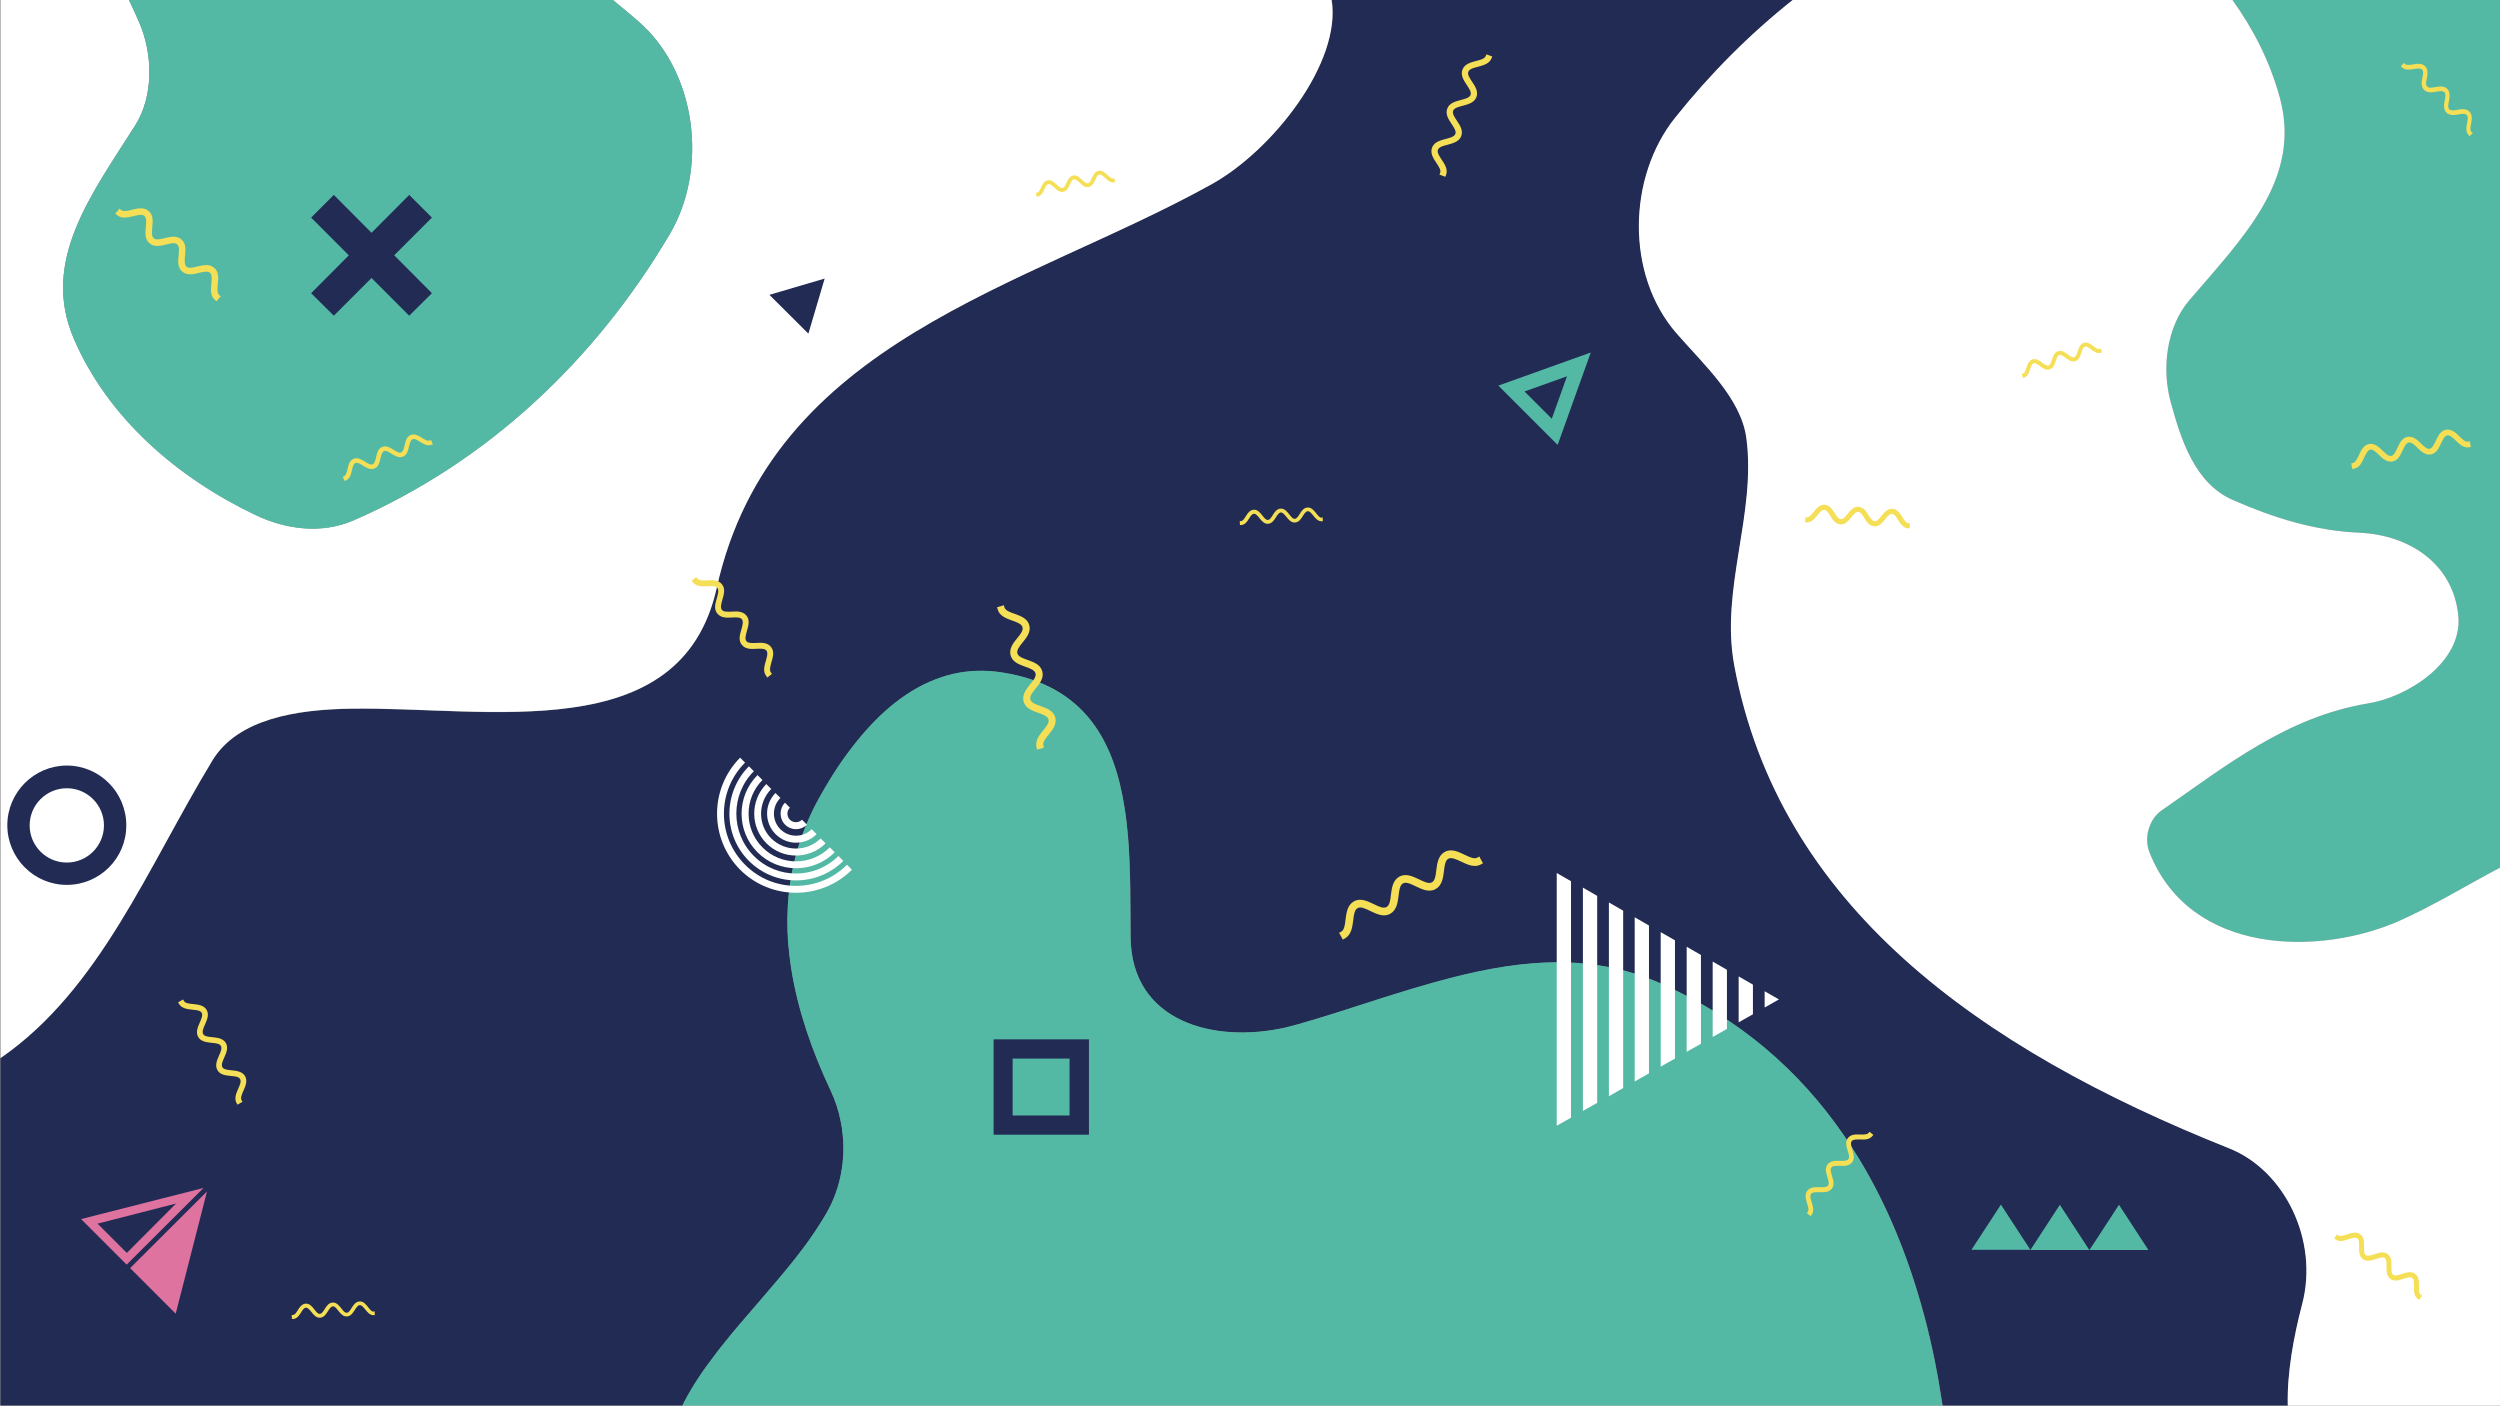 <?xml version="1.0" encoding="utf-8"?>
<!-- Generator: Adobe Illustrator 26.4.1, SVG Export Plug-In . SVG Version: 6.00 Build 0)  -->
<svg version="1.1" id="Layer_1" xmlns="http://www.w3.org/2000/svg" xmlns:xlink="http://www.w3.org/1999/xlink" x="0px" y="0px"
	 viewBox="0 0 1366 768" enable-background="new 0 0 1366 768" xml:space="preserve">
<rect x="0" y="0" width="1366" height="768" fill="#808080" stroke="none"/>
<g>
	<defs>
		
			<rect id="SVGID_1_" x="0.3" y="-0.4" transform="matrix(-1 2.809606e-07 -2.809606e-07 -1 1366.281 767.613)" width="1365.7" height="768.4"/>
	</defs>
	<clipPath id="SVGID_00000147204960054016093350000001034945181777101474_">
		<use xlink:href="#SVGID_1_"  overflow="visible"/>
	</clipPath>
	<path clip-path="url(#SVGID_00000147204960054016093350000001034945181777101474_)" fill="#54B9A4" d="M1196.2,164.1
		c-12.4,14.5-15.2,37.3-10.1,55.7c5.5,20.1,13.2,44.3,33.9,53.4c22.1,9.7,44.4,16.8,69.4,17.9c27.3,1.2,51,17.1,53.8,45.2
		c2.6,25.7-28,44.5-49.1,48c-44.7,7.3-78.3,34.5-113,58.5c-6.9,4.8-9.8,15.1-6.6,23c22.5,56.7,93.3,56.4,136.4,37.4
		c18.9-8.4,36.9-19.5,55.1-29.1V-0.4l-146.4,0c11.7,16.3,20.8,34.3,26.1,53.7C1257.8,97.9,1225.4,129.8,1196.2,164.1z"/>
	<path clip-path="url(#SVGID_00000147204960054016093350000001034945181777101474_)" fill="#222B54" d="M662.3,100.5
		C560.9,157,421.7,185.8,391.6,321.3c-19.5,87.8-124.9,64.7-200.5,66c-28.8,0.5-61.1,5.4-75,28.2c-35.6,58.6-61.4,125-115.8,162.7
		l0,189.9h372.6c0.3-0.5,0.5-1.1,0.8-1.6c4.6-9,10.5-17.8,17.2-26.4c1.2-1.6,2.5-3.3,3.8-4.9c6.4-8.1,13.4-16.1,20.3-24.1
		c1.4-1.6,2.7-3.2,4.1-4.8c6.9-8,13.6-16.1,19.8-24.2c1.3-1.7,2.5-3.4,3.7-5.1c3.3-4.7,6.4-9.5,9.2-14.3c2-3.5,3.7-7.2,5-11
		c0.8-2.2,1.5-4.4,2-6.7c2-8.2,2.6-16.7,1.7-25.1c-0.2-2.5-0.6-4.9-1.1-7.3c-1.2-5.8-3-11.4-5.5-16.7c-10.3-21.9-18-44.2-21.5-66.6
		c-0.4-2.4-0.7-4.9-1-7.3c-1-8.7-1.3-17.5-0.9-26.2c0.1-2.2,0.3-4.4,0.5-6.6c1.2-11.6,3.8-23,8-34.4c0.9-2.4,1.9-4.7,2.9-7.1
		c1.8-4,3.7-7.9,5.9-11.9c3.4-6,7.1-12.1,11-18c1.6-2.4,3.3-4.7,5-7c5.9-8,12.5-15.5,19.7-22c1.8-1.7,3.7-3.3,5.7-4.8
		c7.7-6.1,16.2-10.9,25.3-13.9c2.1-0.7,4.2-1.3,6.3-1.8c8.3-1.9,17.3-2.3,26.8-0.8c45.7,7.1,61.5,38.1,67,74.5
		c0.4,2.4,0.7,4.9,1,7.4c1.1,9.1,1.6,18.4,1.8,27.8c0.1,2.4,0.1,4.7,0.2,7.1c0.1,9.5,0.1,18.8,0.2,27.8
		c0.4,46.6,45.9,58.2,84.7,49.4c2-0.4,3.9-0.9,5.8-1.5c0.3-0.1,0.5-0.2,0.8-0.2c8-2.3,16-4.7,24-7.3c2.2-0.7,4.5-1.4,6.8-2.2
		c9.8-3.1,19.5-6.3,29.2-9.2c2.2-0.7,4.5-1.4,6.7-2c20.8-6.1,41.4-11.1,62-12.7c3.5-0.3,7-0.4,10.6-0.5c11.2-0.2,22.4,0.8,33.6,3.2
		c2.7,0.6,5.4,1.2,8.1,2c5.9,1.7,11.9,3.8,17.8,6.5c42.8,19,75.1,47.5,99.1,82c2,2.8,3.9,5.7,5.7,8.6c16.3,25.5,28.3,54,36.9,84.1
		c0.7,2.5,1.4,5.1,2.1,7.6c4,15.1,7.1,30.5,9.5,46.2c0.1,0.7,0.2,1.4,0.3,2l188.7,0c-0.5-18.3,3.2-38,7.9-55.6
		c9.1-34.6-9.5-72.9-39.8-85c-137.8-54.9-246.1-133.2-270.5-263.8c-7.9-42.1,12.1-82.6,6.6-124.3c-2.9-21.8-23.3-40.2-38.2-57.3
		c-27.9-32.1-26.6-85.4-0.8-117.7c19.2-24.1,40.9-45.8,64.8-64.8l-252.5,0C733.3,34,695.3,82,662.3,100.5z"/>
	<path clip-path="url(#SVGID_00000147204960054016093350000001034945181777101474_)" fill="#FFFFFF" d="M915.2,64.4
		c-25.8,32.3-27.1,85.6,0.8,117.7c14.9,17.1,35.3,35.5,38.2,57.3c5.5,41.7-14.4,82.3-6.6,124.3c24.4,130.6,132.7,208.9,270.5,263.8
		c30.3,12.1,48.9,50.3,39.8,85c-4.6,17.6-8.3,37.3-7.9,55.6H1366l0-294c-18.2,9.6-36.2,20.7-55.1,29.1
		c-43.1,19-113.9,19.3-136.4-37.4c-3.2-7.9-0.3-18.2,6.6-23c34.7-24,68.3-51.2,113-58.5c21.1-3.4,51.7-22.3,49.1-48
		c-2.8-28.1-26.5-43.9-53.8-45.2c-25-1.1-47.2-8.2-69.4-17.9c-20.8-9.1-28.4-33.2-33.9-53.4c-5.1-18.4-2.3-41.2,10.1-55.7
		c29.2-34.2,61.6-66.1,49.5-110.7c-5.3-19.5-14.4-37.5-26.1-53.7L980-0.4C956.1,18.5,934.4,40.3,915.2,64.4z"/>
	<path clip-path="url(#SVGID_00000147204960054016093350000001034945181777101474_)" fill="#FFFFFF" d="M366,127.8
		c-40.4,68.5-99.2,124.4-172.9,156.5c-17.5,7.6-37.1,4.9-53.6-3c-42.6-20.3-80.4-52.9-99.1-96.1c-18.3-42.4,9.3-78.6,33.4-116.6
		C84,52.5,83.6,29.6,76,12.1C74.2,8,72.3,3.8,70.3-0.4l-70,0l0,578.5c54.4-37.6,80.2-104,115.8-162.7c13.9-22.8,46.2-27.7,75-28.2
		c75.6-1.3,181,21.8,200.5-66C421.7,185.8,560.9,157,662.3,100.5c33-18.4,71-66.4,65.2-100.8l-393,0c4.8,4,9.7,7.9,14.1,11.8
		C380.8,39.2,387,92.2,366,127.8z"/>
	<path clip-path="url(#SVGID_00000147204960054016093350000001034945181777101474_)" fill="#54B9A4" d="M76,12.1
		c7.6,17.5,8.1,40.5-2.2,56.6c-24.1,38-51.7,74.1-33.4,116.6c18.7,43.3,56.5,75.8,99.1,96.1c16.5,7.9,36,10.6,53.6,3
		c73.7-32.1,132.5-88,172.9-156.5c21-35.6,14.8-88.6-17.4-116.4c-4.5-3.9-9.3-7.8-14.1-11.8l-264.2,0C72.3,3.8,74.2,8,76,12.1z"/>
	<path clip-path="url(#SVGID_00000147204960054016093350000001034945181777101474_)" fill="#54B9A4" d="M1051.6,719.8
		c-0.7-2.5-1.4-5.1-2.1-7.6c-8.6-30.1-20.6-58.6-36.9-84.1c-1.9-2.9-3.8-5.8-5.7-8.6c-23.9-34.5-56.2-63-99.1-82
		c-6-2.6-11.9-4.8-17.8-6.5c-2.7-0.8-5.4-1.5-8.1-2c-11.2-2.5-22.4-3.4-33.6-3.2c-3.5,0.1-7.1,0.2-10.6,0.5
		c-20.6,1.6-41.3,6.6-62,12.7c-2.2,0.6-4.5,1.3-6.7,2c-9.7,2.9-19.4,6.1-29.2,9.2c-2.3,0.7-4.5,1.4-6.8,2.2c-8,2.5-15.9,5-24,7.3
		c-0.3,0.1-0.5,0.2-0.8,0.2c-1.9,0.5-3.8,1-5.8,1.5c-38.8,8.8-84.2-2.8-84.7-49.4c-0.1-9,0-18.4-0.2-27.8c0-2.4-0.1-4.7-0.2-7.1
		c-0.2-9.3-0.7-18.7-1.8-27.8c-0.3-2.5-0.6-5-1-7.4c-5.6-36.4-21.4-67.4-67-74.5c-9.5-1.5-18.5-1.1-26.8,0.8
		c-2.2,0.5-4.3,1.1-6.3,1.8c-9.2,3-17.6,7.9-25.3,13.9c-1.9,1.5-3.8,3.1-5.7,4.8c-7.2,6.5-13.7,14-19.7,22c-1.7,2.3-3.4,4.6-5,7
		c-4,5.9-7.6,11.9-11,18c-2.2,3.9-4.2,7.9-5.9,11.9c-1,2.3-2,4.7-2.9,7.1c-4.3,11.3-6.9,22.8-8,34.4c-0.2,2.2-0.4,4.4-0.5,6.6
		c-0.5,8.7-0.2,17.5,0.9,26.2c0.3,2.5,0.6,4.9,1,7.3c3.5,22.4,11.2,44.7,21.5,66.6c2.5,5.3,4.4,10.9,5.5,16.7
		c0.5,2.4,0.9,4.8,1.1,7.3c0.9,8.4,0.3,16.9-1.7,25.1c-0.6,2.3-1.2,4.5-2,6.7c-1.3,3.8-3,7.4-5,11c-2.8,4.8-5.9,9.6-9.2,14.3
		c-1.2,1.7-2.4,3.4-3.7,5.1c-6.1,8.2-12.9,16.2-19.8,24.2c-1.4,1.6-2.7,3.2-4.1,4.8c-6.9,8-13.9,16-20.3,24.1
		c-1.3,1.6-2.6,3.2-3.8,4.9c-6.6,8.6-12.6,17.4-17.2,26.4c-0.3,0.5-0.5,1.1-0.8,1.6l688.5,0c-0.1-0.7-0.2-1.4-0.3-2
		C1058.7,750.3,1055.6,734.8,1051.6,719.8z"/>
	<g clip-path="url(#SVGID_00000147204960054016093350000001034945181777101474_)">
		<g>
			<g>
				<path fill="#F5DF56" d="M119.8,161.2c-1.3-1.1-1-3.5-0.8-6l-1-0.1l0,0l1,0.1c0.3-3.1,0.7-6.7-2-8.9c-2.6-2.3-6.1-1.4-9.1-0.7
					c-2.4,0.6-4.7,1.2-6,0.1c-1.3-1.1-1-3.5-0.8-6c0.3-3.1,0.7-6.7-2-8.9c-2.6-2.3-6.1-1.4-9.1-0.7c-2.4,0.6-4.7,1.2-6,0.1
					c-1.3-1.1-1-3.5-0.8-6c0.3-3.1,0.7-6.7-2-8.9c-2.6-2.3-6.1-1.4-9.1-0.7c-2.4,0.6-4.7,1.2-6,0.1l-0.8-0.7l-2.3,2.7l0.8,0.7
					c2.6,2.3,6.1,1.4,9.1,0.7c2.4-0.6,4.7-1.2,6-0.1c1.3,1.1,1,3.5,0.8,6c-0.3,3.1-0.7,6.7,2,8.9c2.6,2.3,6.1,1.4,9.1,0.7
					c2.4-0.6,4.7-1.2,6-0.1c1.3,1.1,1,3.5,0.8,6c-0.3,3.1-0.7,6.7,2,8.9c2.6,2.3,6.1,1.4,9.1,0.7c2.4-0.6,4.7-1.1,6-0.1
					c1.3,1.1,1,3.4,0.8,6c-0.3,3.1-0.7,6.7,2,8.9l0.8,0.7l2.3-2.7L119.8,161.2z"/>
			</g>
		</g>
		<g>
			<g>
				<path fill="#F5DF56" d="M1348.6,241.3c-1.5,0.3-3-1.2-4.7-2.8l-0.7,0.7l0,0l0.7-0.7c-2-2-4.3-4.2-7.4-3.7
					c-3.1,0.6-4.4,3.5-5.6,6.1c-1,2.1-1.9,4-3.3,4.3c-1.5,0.3-3-1.2-4.7-2.8c-2-2-4.3-4.2-7.4-3.7c-3.1,0.6-4.4,3.5-5.6,6.1
					c-1,2.1-1.9,4-3.3,4.3c-1.5,0.3-3-1.2-4.7-2.8c-2-2-4.4-4.2-7.4-3.7c-3.1,0.6-4.4,3.5-5.6,6.1c-1,2.1-1.9,4-3.3,4.3l-0.9,0.2
					l0.6,3.1l0.9-0.2c3.1-0.6,4.4-3.5,5.6-6.1c1-2.1,1.9-4,3.3-4.3c1.5-0.3,3,1.2,4.7,2.8c2,2,4.4,4.2,7.4,3.7
					c3.1-0.6,4.4-3.5,5.6-6.1c1-2.1,1.9-4,3.3-4.3c1.5-0.3,3,1.2,4.7,2.8c2,2,4.4,4.2,7.4,3.7c3.1-0.6,4.4-3.5,5.6-6.1
					c1-2.1,1.9-4,3.3-4.3c1.5-0.3,3,1.2,4.7,2.8c2,2,4.3,4.2,7.4,3.7l0.9-0.2l-0.6-3.1L1348.6,241.3z"/>
			</g>
		</g>
		<g>
			<g>
				<path fill="#F5DF56" d="M132,601.2c-0.7-1.3,0.1-3.2,1-5.2l-0.8-0.4l0,0l0.8,0.4c1.1-2.5,2.4-5.4,0.9-8
					c-1.5-2.6-4.7-2.9-7.4-3.2c-2.2-0.2-4.3-0.4-5-1.7c-0.7-1.3,0.1-3.2,1-5.2c1.1-2.5,2.4-5.4,0.9-8c-1.5-2.6-4.7-2.9-7.4-3.2
					c-2.2-0.2-4.3-0.4-5-1.7c-0.7-1.3,0.1-3.2,1-5.2c1.1-2.5,2.4-5.4,0.9-8c-1.5-2.6-4.7-2.9-7.4-3.2c-2.2-0.2-4.3-0.4-5-1.7
					l-0.5-0.8l-2.7,1.6l0.5,0.8c1.5,2.6,4.7,2.9,7.4,3.2c2.2,0.2,4.3,0.4,5,1.7c0.7,1.3-0.1,3.2-1,5.2c-1.1,2.5-2.4,5.4-0.9,8
					c1.5,2.6,4.7,2.9,7.4,3.2c2.2,0.2,4.3,0.4,5,1.7c0.7,1.3-0.1,3.2-1,5.2c-1.1,2.5-2.4,5.4-0.9,8c1.5,2.7,4.7,2.9,7.4,3.2
					c2.2,0.2,4.3,0.4,5,1.7c0.7,1.3-0.1,3.2-1,5.2c-1.1,2.5-2.4,5.4-0.9,8l0.5,0.8l2.7-1.6L132,601.2z"/>
			</g>
		</g>
		<g>
			<g>
				<path fill="#F5DF56" d="M807.2,468.6c-1.7,1-4.3-0.3-7-1.6l-0.5,1.1l0,0l0.5-1.1c-3.4-1.6-7.2-3.5-10.8-1.5
					c-3.6,2-4.1,6.2-4.6,9.9c-0.3,3-0.7,5.8-2.4,6.7c-1.7,1-4.3-0.3-7-1.6c-3.4-1.6-7.2-3.5-10.8-1.5c-3.6,2-4.1,6.2-4.6,9.9
					c-0.3,3-0.7,5.8-2.4,6.7c-1.7,1-4.3-0.3-7-1.6c-3.4-1.6-7.2-3.5-10.8-1.5c-3.6,2-4.1,6.2-4.6,9.9c-0.3,3-0.7,5.8-2.4,6.7
					l-1.1,0.6l2,3.7l1.1-0.6c3.6-2,4.1-6.2,4.6-9.9c0.3-3,0.7-5.8,2.4-6.7c1.7-1,4.3,0.3,7,1.6c3.4,1.6,7.2,3.5,10.8,1.5
					c3.6-2,4.1-6.2,4.6-9.9c0.3-3,0.7-5.8,2.4-6.7c1.7-1,4.3,0.3,7,1.6c3.4,1.6,7.2,3.5,10.8,1.5c3.6-2,4.1-6.2,4.6-9.9
					c0.3-3,0.7-5.8,2.4-6.7c1.7-0.9,4.3,0.3,7,1.6c3.4,1.6,7.2,3.5,10.8,1.5l1.1-0.6l-2-3.7L807.2,468.6z"/>
			</g>
		</g>
		<g>
			<g>
				<path fill="#F5DF56" d="M608.3,97.5c-1,0.2-2-0.8-3.1-1.8l-0.4,0.5l0,0l0.4-0.5c-1.4-1.3-2.9-2.8-4.9-2.4c-2,0.4-2.9,2.3-3.7,4
					c-0.6,1.4-1.2,2.7-2.2,2.8c-1,0.2-2-0.8-3.1-1.8c-1.4-1.3-2.9-2.8-4.9-2.4c-2,0.4-2.9,2.3-3.7,4c-0.6,1.4-1.2,2.7-2.2,2.8
					c-1,0.2-2-0.8-3.1-1.8c-1.4-1.3-2.9-2.8-4.9-2.4c-2,0.4-2.9,2.3-3.7,4c-0.6,1.4-1.2,2.7-2.2,2.8l-0.6,0.1l0.4,2.1l0.6-0.1
					c2-0.4,2.9-2.3,3.7-4c0.6-1.4,1.2-2.7,2.2-2.8c1-0.2,2,0.8,3.1,1.8c1.4,1.3,2.9,2.8,4.9,2.4c2-0.4,2.9-2.3,3.7-4
					c0.6-1.4,1.2-2.7,2.2-2.8c1-0.2,2,0.8,3.1,1.8c1.4,1.3,2.9,2.8,4.9,2.4c2-0.4,2.9-2.3,3.7-4c0.6-1.4,1.2-2.7,2.2-2.8
					c1-0.2,2,0.8,3.1,1.8c1.4,1.3,2.9,2.8,4.9,2.4l0.6-0.1l-0.4-2.1L608.3,97.5z"/>
			</g>
		</g>
		<g>
			<g>
				<path fill="#F5DF56" d="M570.1,407.4c-0.5-1.8,1.1-3.8,2.9-6l-0.9-0.7l0,0l0.9,0.7c2.2-2.7,4.6-5.8,3.6-9.4c-1-3.7-4.7-5-8-6.2
					c-2.6-0.9-5.1-1.8-5.6-3.6c-0.5-1.8,1.1-3.8,2.9-6c2.2-2.7,4.6-5.8,3.6-9.4c-1-3.7-4.7-5-8-6.2c-2.6-0.9-5.1-1.8-5.6-3.6
					c-0.5-1.8,1.1-3.8,2.9-6c2.2-2.7,4.6-5.8,3.6-9.4c-1-3.7-4.7-5-8-6.2c-2.6-0.9-5.1-1.8-5.6-3.6l-0.3-1.1l-3.7,1.1l0.3,1.1
					c1,3.7,4.7,5,8,6.2c2.6,0.9,5.1,1.8,5.6,3.6c0.5,1.8-1.1,3.8-2.9,6c-2.2,2.7-4.6,5.8-3.6,9.4c1,3.7,4.7,5,8,6.2
					c2.6,0.9,5.1,1.8,5.6,3.6c0.5,1.8-1.1,3.8-2.9,6c-2.2,2.7-4.6,5.8-3.6,9.4c1,3.7,4.7,5,8,6.2c2.6,0.9,5.1,1.8,5.6,3.6
					c0.5,1.8-1.1,3.8-2.9,6c-2.2,2.7-4.6,5.8-3.6,9.4l0.3,1.1l3.7-1.1L570.1,407.4z"/>
			</g>
		</g>
		<g>
			<g>
				<path fill="#F5DF56" d="M1042.8,285.9c-1.3-0.1-2.3-1.7-3.3-3.3l-0.7,0.4l0,0l0.7-0.4c-1.3-2.1-2.8-4.4-5.5-4.6
					c-2.7-0.2-4.4,2-6,3.9c-1.2,1.5-2.4,3-3.7,2.9c-1.3-0.1-2.3-1.7-3.3-3.3c-1.3-2.1-2.8-4.4-5.5-4.6c-2.7-0.2-4.4,2-6,3.9
					c-1.2,1.5-2.4,3-3.7,2.9c-1.3-0.1-2.3-1.7-3.3-3.3c-1.3-2.1-2.8-4.4-5.5-4.6c-2.7-0.2-4.4,2-6,3.9c-1.2,1.5-2.4,3-3.7,2.9
					l-0.8,0l-0.2,2.8l0.8,0c2.7,0.2,4.4-2,6-3.9c1.2-1.5,2.4-3,3.7-2.9c1.3,0.1,2.3,1.6,3.3,3.3c1.3,2.1,2.8,4.4,5.5,4.6
					c2.7,0.2,4.4-2,6-3.9c1.2-1.5,2.4-3,3.7-2.9c1.3,0.1,2.3,1.6,3.3,3.3c1.3,2.1,2.8,4.4,5.5,4.6c2.7,0.2,4.4-2,6-3.9
					c1.2-1.5,2.4-3,3.7-2.9c1.3,0.1,2.3,1.6,3.3,3.3c1.3,2.1,2.8,4.4,5.5,4.6l0.8,0l0.2-2.8L1042.8,285.9z"/>
			</g>
		</g>
		<g>
			<g>
				<path fill="#F5DF56" d="M722.1,282.9c-1,0-1.9-1.1-2.9-2.4l-0.5,0.4l0,0l0.5-0.4c-1.2-1.5-2.6-3.3-4.7-3.2
					c-2.2,0.1-3.4,2-4.4,3.6c-0.8,1.3-1.6,2.6-2.7,2.6c-1,0-1.9-1.1-2.9-2.4c-1.2-1.5-2.6-3.3-4.7-3.2c-2.2,0.1-3.4,2-4.4,3.6
					c-0.8,1.3-1.6,2.6-2.7,2.6c-1,0-1.9-1.1-2.9-2.4c-1.2-1.5-2.6-3.3-4.7-3.2c-2.2,0.1-3.4,2-4.4,3.6c-0.8,1.3-1.6,2.6-2.7,2.6
					l-0.6,0l0.1,2.2l0.6,0c2.2-0.1,3.4-2,4.4-3.6c0.8-1.3,1.6-2.5,2.7-2.6c1,0,1.9,1.1,2.9,2.3c1.2,1.5,2.6,3.3,4.7,3.2
					s3.4-2,4.4-3.6c0.8-1.3,1.6-2.5,2.7-2.6c1,0,1.9,1.1,2.9,2.3c1.2,1.5,2.6,3.3,4.7,3.2c2.2-0.1,3.4-2,4.4-3.6
					c0.8-1.3,1.6-2.5,2.7-2.6c1,0,1.9,1.1,2.9,2.3c1.2,1.5,2.6,3.3,4.7,3.2l0.6,0l-0.1-2.2L722.1,282.9z"/>
			</g>
		</g>
		<g>
			<g>
				<path fill="#F5DF56" d="M1147.3,190.7c-1,0.3-2.2-0.6-3.4-1.5l-0.4,0.5l0,0l0.4-0.5c-1.6-1.2-3.3-2.5-5.4-1.8
					c-2,0.7-2.7,2.8-3.3,4.6c-0.5,1.5-0.9,2.9-1.9,3.2c-1,0.3-2.2-0.6-3.4-1.5c-1.6-1.2-3.3-2.5-5.4-1.8c-2.1,0.7-2.7,2.8-3.3,4.6
					c-0.5,1.5-0.9,2.9-1.9,3.2s-2.2-0.6-3.4-1.5c-1.6-1.2-3.3-2.5-5.4-1.8c-2,0.7-2.7,2.8-3.3,4.6c-0.5,1.5-0.9,2.9-1.9,3.2
					l-0.6,0.2l0.7,2.1l0.6-0.2c2.1-0.7,2.7-2.8,3.3-4.6c0.5-1.5,0.9-2.9,1.9-3.2c1-0.3,2.2,0.6,3.4,1.5c1.6,1.2,3.3,2.5,5.4,1.8
					c2.1-0.7,2.7-2.8,3.3-4.6c0.5-1.5,0.9-2.9,1.9-3.2c1-0.3,2.2,0.6,3.4,1.5c1.6,1.2,3.3,2.5,5.4,1.8c2.1-0.7,2.7-2.8,3.3-4.7
					c0.5-1.5,0.9-2.9,1.9-3.2c1-0.3,2.2,0.6,3.4,1.5c1.6,1.2,3.3,2.5,5.4,1.8l0.6-0.2l-0.7-2.1L1147.3,190.7z"/>
			</g>
		</g>
		<g>
			<g>
				<path fill="#F5DF56" d="M204.1,716.7c-1,0-1.9-1.1-2.9-2.4l-0.5,0.4l0,0l0.5-0.4c-1.2-1.5-2.6-3.3-4.7-3.2
					c-2.2,0.1-3.4,2-4.4,3.6c-0.8,1.3-1.6,2.6-2.7,2.6c-1,0-1.9-1.1-2.9-2.4c-1.2-1.5-2.6-3.3-4.7-3.2c-2.2,0.1-3.4,2-4.4,3.6
					c-0.8,1.3-1.6,2.6-2.7,2.6c-1,0-1.9-1.1-2.9-2.4c-1.2-1.5-2.6-3.3-4.7-3.2c-2.2,0.1-3.4,2-4.4,3.6c-0.8,1.3-1.6,2.6-2.7,2.6
					l-0.6,0l0.1,2.2l0.6,0c2.2-0.1,3.4-2,4.4-3.6c0.8-1.3,1.6-2.5,2.7-2.6c1,0,1.9,1.1,2.9,2.3c1.2,1.5,2.6,3.3,4.7,3.2
					c2.2-0.1,3.4-2,4.4-3.6c0.8-1.3,1.6-2.5,2.7-2.6s1.9,1.1,2.9,2.3c1.2,1.5,2.6,3.3,4.7,3.2c2.2-0.1,3.4-2,4.4-3.6
					c0.8-1.3,1.6-2.5,2.7-2.6c1,0,1.9,1.1,2.9,2.3c1.2,1.5,2.6,3.3,4.7,3.2l0.6,0l-0.1-2.2L204.1,716.7z"/>
			</g>
		</g>
		<g>
			<g>
				<path fill="#F5DF56" d="M1350.4,72.1c-0.9-0.9-0.6-2.6-0.2-4.4l-0.8-0.1l0,0l0.8,0.1c0.4-2.3,0.9-4.8-0.9-6.7
					c-1.8-1.8-4.4-1.4-6.6-1c-1.8,0.3-3.5,0.6-4.4-0.3c-0.9-0.9-0.6-2.6-0.2-4.4c0.4-2.3,0.9-4.8-0.9-6.7c-1.8-1.8-4.4-1.4-6.6-1
					c-1.8,0.3-3.5,0.6-4.4-0.3c-0.9-0.9-0.6-2.6-0.2-4.4c0.4-2.3,0.9-4.8-0.9-6.7c-1.8-1.8-4.4-1.4-6.6-1c-1.8,0.3-3.5,0.6-4.4-0.3
					l-0.5-0.5l-1.8,1.8l0.5,0.5c1.8,1.8,4.4,1.4,6.7,1c1.8-0.3,3.5-0.6,4.4,0.3c0.9,0.9,0.6,2.6,0.2,4.4c-0.4,2.3-0.9,4.8,0.9,6.7
					c1.8,1.8,4.4,1.4,6.7,1c1.8-0.3,3.5-0.6,4.4,0.3c0.9,0.9,0.6,2.6,0.2,4.4c-0.4,2.3-0.9,4.8,0.9,6.7c1.8,1.8,4.4,1.4,6.7,1
					c1.8-0.3,3.5-0.6,4.4,0.3c0.9,0.9,0.6,2.6,0.2,4.4c-0.4,2.3-0.9,4.8,0.9,6.7l0.5,0.5l1.8-1.8L1350.4,72.1z"/>
			</g>
		</g>
		<g>
			<g>
				<path fill="#F5DF56" d="M234.8,240.7c-1.1,0.5-2.5-0.4-4.1-1.4l-0.4,0.6l0,0l0.4-0.6c-1.9-1.2-4-2.5-6.3-1.6
					c-2.3,1-2.8,3.4-3.3,5.6c-0.4,1.7-0.8,3.4-1.9,3.9c-1.1,0.5-2.5-0.4-4.1-1.4c-1.9-1.2-4-2.5-6.3-1.6c-2.3,1-2.8,3.4-3.3,5.6
					c-0.4,1.7-0.8,3.4-1.9,3.9c-1.1,0.5-2.5-0.4-4.1-1.4c-1.9-1.2-4-2.5-6.3-1.6c-2.3,1-2.8,3.4-3.3,5.6c-0.4,1.7-0.8,3.4-1.9,3.9
					l-0.7,0.3l1,2.3l0.7-0.3c2.3-1,2.8-3.4,3.3-5.6c0.4-1.7,0.8-3.4,1.9-3.9c1.1-0.5,2.5,0.4,4.1,1.4c1.9,1.2,4.1,2.5,6.3,1.6
					c2.3-1,2.8-3.4,3.3-5.6c0.4-1.7,0.8-3.4,1.9-3.9c1.1-0.5,2.5,0.4,4.1,1.4c1.9,1.2,4.1,2.5,6.3,1.6c2.3-1,2.8-3.4,3.3-5.6
					c0.4-1.7,0.8-3.4,1.9-3.9c1.1-0.5,2.5,0.4,4.1,1.4c1.9,1.2,4,2.5,6.3,1.6l0.7-0.3l-1-2.3L234.8,240.7z"/>
			</g>
		</g>
		<g>
			<g>
				<path fill="#F5DF56" d="M1021,619c-0.8,1-2.6,0.9-4.5,0.9l0,0.8l0,0l0-0.8c-2.4-0.1-5.1-0.2-6.8,1.9c-1.6,2.1-0.8,4.7-0.1,7
					c0.6,1.8,1.1,3.6,0.3,4.6c-0.8,1-2.6,0.9-4.5,0.9c-2.4-0.1-5.1-0.2-6.8,1.9c-1.6,2.1-0.8,4.7-0.1,7c0.6,1.8,1.1,3.6,0.3,4.6
					c-0.8,1-2.6,0.9-4.5,0.9c-2.4-0.1-5.1-0.2-6.8,1.9c-1.6,2.1-0.8,4.7-0.1,7c0.6,1.8,1.1,3.6,0.3,4.6l-0.5,0.6l2.1,1.7l0.5-0.6
					c1.6-2.1,0.8-4.7,0.1-7c-0.6-1.8-1.1-3.6-0.3-4.6c0.8-1,2.6-0.9,4.5-0.9c2.4,0.1,5.1,0.2,6.8-1.9c1.6-2.1,0.8-4.7,0.1-7
					c-0.6-1.8-1.1-3.6-0.3-4.6c0.8-1,2.6-0.9,4.5-0.9c2.4,0.1,5.1,0.2,6.8-1.9c1.6-2.1,0.8-4.7,0.1-7c-0.6-1.8-1.1-3.6-0.3-4.6
					c0.8-1,2.6-0.9,4.5-0.9c2.4,0.1,5.1,0.2,6.8-1.9l0.5-0.6l-2.1-1.7L1021,619z"/>
			</g>
		</g>
		<g>
			<g>
				<path fill="#F5DF56" d="M421.2,367.4c-0.9-1.2-0.3-3.3,0.3-5.5l-0.9-0.3l0,0l0.9,0.3c0.8-2.8,1.8-5.9-0.2-8.4
					c-2-2.5-5.2-2.4-8.1-2.2c-2.3,0.1-4.5,0.2-5.4-1c-0.9-1.2-0.3-3.3,0.3-5.5c0.8-2.8,1.8-5.9-0.2-8.4c-2-2.5-5.2-2.4-8.1-2.2
					c-2.3,0.1-4.5,0.2-5.4-1c-0.9-1.2-0.3-3.3,0.3-5.5c0.8-2.8,1.8-5.9-0.2-8.4c-2-2.5-5.2-2.4-8.1-2.2c-2.3,0.1-4.5,0.2-5.4-1
					l-0.6-0.8l-2.5,2l0.6,0.8c2,2.5,5.2,2.4,8.1,2.2c2.3-0.1,4.5-0.2,5.4,1c0.9,1.2,0.3,3.3-0.3,5.5c-0.8,2.8-1.8,5.9,0.2,8.4
					c2,2.5,5.2,2.4,8.1,2.2c2.3-0.1,4.5-0.2,5.4,1c0.9,1.2,0.3,3.3-0.3,5.5c-0.8,2.8-1.8,5.9,0.2,8.4c2,2.5,5.2,2.4,8.1,2.2
					c2.3-0.1,4.5-0.2,5.4,1c0.9,1.2,0.3,3.3-0.3,5.5c-0.8,2.8-1.8,5.9,0.2,8.4l0.6,0.8l2.5-2L421.2,367.4z"/>
			</g>
		</g>
		<g>
			<g>
				<path fill="#F5DF56" d="M811.8,30.6c-0.6,1.5-2.8,2.1-5.2,2.7l0.3,1l0,0l-0.3-1c-2.9,0.8-6.3,1.6-7.5,4.7
					c-1.2,3.1,0.7,6,2.4,8.5c1.3,2,2.6,3.9,2,5.4c-0.6,1.5-2.8,2.1-5.2,2.7c-2.9,0.8-6.3,1.6-7.5,4.7c-1.2,3.1,0.7,6,2.4,8.5
					c1.3,2,2.6,3.9,2,5.4c-0.6,1.5-2.8,2.1-5.2,2.7c-2.9,0.8-6.3,1.6-7.5,4.7s0.7,6,2.4,8.5c1.3,2,2.6,3.9,2,5.4l-0.4,0.9l3.2,1.2
					l0.4-0.9c1.2-3.1-0.7-6-2.4-8.5c-1.3-2-2.6-3.9-2-5.4c0.6-1.5,2.8-2.1,5.2-2.7c2.9-0.8,6.3-1.6,7.5-4.7c1.2-3.1-0.7-6-2.4-8.5
					c-1.3-2-2.6-3.9-2-5.4c0.6-1.5,2.8-2.1,5.2-2.7c2.9-0.8,6.3-1.6,7.5-4.7c1.2-3.1-0.7-6-2.4-8.5c-1.3-2-2.6-3.9-2-5.4
					c0.6-1.5,2.8-2.1,5.2-2.7c2.9-0.8,6.3-1.6,7.5-4.7l0.4-0.9l-3.2-1.2L811.8,30.6z"/>
			</g>
		</g>
		<g>
			<g>
				<path fill="#F5DF56" d="M1322.7,707.4c-1.1-0.8-1-2.6-1-4.6l-0.8,0l0,0l0.8,0c0-2.5,0.1-5.2-2.1-6.8c-2.2-1.6-4.8-0.7-7.2,0.1
					c-1.9,0.6-3.6,1.2-4.7,0.5c-1.1-0.8-1-2.6-1-4.6c0-2.5,0.1-5.2-2.1-6.8c-2.2-1.6-4.8-0.7-7.2,0.1c-1.9,0.6-3.6,1.2-4.7,0.5
					c-1.1-0.8-1-2.6-1-4.6c0-2.5,0.1-5.2-2.1-6.8c-2.2-1.6-4.8-0.7-7.2,0.1c-1.9,0.6-3.6,1.2-4.7,0.5l-0.7-0.5l-1.6,2.2l0.7,0.5
					c2.2,1.6,4.8,0.7,7.2-0.1c1.9-0.6,3.6-1.2,4.7-0.5c1.1,0.8,1,2.6,1,4.6c0,2.5-0.1,5.2,2.1,6.8c2.2,1.6,4.8,0.7,7.2-0.1
					c1.9-0.6,3.6-1.2,4.7-0.5c1.1,0.8,1,2.6,1,4.6c0,2.5-0.1,5.2,2.1,6.8c2.2,1.6,4.8,0.7,7.2-0.1c1.9-0.6,3.6-1.2,4.7-0.4
					c1.1,0.8,1,2.6,1,4.6c0,2.5-0.1,5.2,2.1,6.8l0.7,0.5l1.6-2.2L1322.7,707.4z"/>
			</g>
		</g>
	</g>
	<g clip-path="url(#SVGID_00000147204960054016093350000001034945181777101474_)">
		<g>
			<g>
				<path fill="#222B54" d="M36.5,483.5C18.6,483.5,4,468.9,4,450.9c0-17.9,14.6-32.6,32.5-32.6c17.9,0,32.5,14.6,32.5,32.6
					C69.1,468.9,54.5,483.5,36.5,483.5z M36.5,430.7c-11.2,0-20.3,9.1-20.3,20.3c0,11.2,9.1,20.3,20.3,20.3s20.3-9.1,20.3-20.3
					C56.8,439.8,47.7,430.7,36.5,430.7z"/>
			</g>
		</g>
		<g>
			<g>
				<path fill="#222B54" d="M595,620h-52.1v-52.1H595V620z M553.3,609.5h31.1v-31.1h-31.1V609.5z"/>
			</g>
		</g>
		<g>
			<g>
				<path fill="#54B9A4" d="M851.1,243.1l-32.4-32.4l50.5-18.1L851.1,243.1z M833,213.9l14.9,14.9l8.3-23.2L833,213.9z"/>
			</g>
		</g>
		<path fill="#54B9A4" d="M1109.4,682.9h-32.2l16.1-24.7L1109.4,682.9z M1125.5,658.3l-16.1,24.7h32.2L1125.5,658.3z M1157.8,658.3
			l-16.1,24.7h32.2L1157.8,658.3z"/>
		<polygon fill="#222B54" points="441.7,182.3 450.6,152.2 420.4,161.1 		"/>
		<polygon fill="#222B54" points="236,118.9 223.6,106.5 203,127.2 182.4,106.5 170,118.9 190.6,139.5 170,160.2 182.4,172.5 
			203,151.9 223.6,172.5 236,160.2 215.4,139.5 		"/>
		<path fill="#FFFFFF" d="M850.6,615.1V477l7.8,4.5v129.2L850.6,615.1z M872.7,602.6V489.5l-7.8-4.5v122L872.7,602.6z M886.9,594.5
			v-96.9l-7.8-4.5V599L886.9,594.5z M901,586.5v-80.8l-7.8-4.5v89.7L901,586.5z M915.2,578.4v-64.6l-7.8-4.5v73.5L915.2,578.4z
			 M929.4,570.3v-48.5l-7.8-4.5v57.4L929.4,570.3z M943.6,562.2v-32.3l-7.8-4.5v41.2L943.6,562.2z M957.8,554.2V538l-7.8-4.5v25.1
			L957.8,554.2z M972,546.1l-7.8-4.5v8.9L972,546.1z"/>
		<g>
			<g>
				<path fill="#FFFFFF" d="M429,450.6c3.3,3.3,8.6,3.3,11.9,0l-2.7-2.7c-1.8,1.8-4.8,1.8-6.6,0c-1.8-1.8-1.8-4.8,0-6.6l-2.7-2.7
					C425.7,441.9,425.7,447.3,429,450.6z"/>
				<path fill="#FFFFFF" d="M423.8,455.8c6.2,6.2,16.2,6.2,22.4,0l-2.7-2.7c-4.7,4.7-12.4,4.7-17.1,0c-4.7-4.7-4.7-12.4,0-17.1
					l-2.7-2.7C417.6,439.6,417.6,449.6,423.8,455.8z"/>
				<path fill="#FFFFFF" d="M418.8,460.8c8.9,8.9,23.4,8.9,32.3,0l-2.7-2.7c-7.4,7.4-19.5,7.4-27,0c-7.4-7.4-7.4-19.5,0-27l-2.7-2.7
					C409.9,437.4,409.9,451.9,418.8,460.8z"/>
				<path fill="#FFFFFF" d="M413.9,465.7c11.6,11.6,30.5,11.6,42.2,0l-2.7-2.7c-10.2,10.2-26.7,10.2-36.8,0
					c-10.1-10.1-10.1-26.7,0-36.8l-2.7-2.7C402.3,435.2,402.3,454.1,413.9,465.7z"/>
				<path fill="#FFFFFF" d="M409.2,470.4c14.2,14.2,37.3,14.2,51.6,0l-2.7-2.7c-12.8,12.8-33.5,12.8-46.2,0
					c-12.7-12.7-12.8-33.5,0-46.3l-2.7-2.7C395,433.1,395,456.2,409.2,470.4z"/>
				<path fill="#FFFFFF" d="M404.4,475.2c16.8,16.8,44.2,16.8,61.1,0l-2.7-2.7c-15.4,15.4-40.4,15.4-55.7,0
					c-15.4-15.4-15.4-40.4,0-55.8l-2.7-2.7C387.6,430.9,387.6,458.3,404.4,475.2z"/>
			</g>
		</g>
		<g>
			<path fill="#DE739F" d="M96.2,657.6l-26.9,27l-16-16L96.2,657.6L96.2,657.6z M111.2,649.1l-66.9,17L69.2,691L111.2,649.1
				L111.2,649.1z"/>
			<polygon fill="#DE739F" points="113.1,651 71.1,692.9 96,717.8 			"/>
		</g>
	</g>
</g>
</svg>

